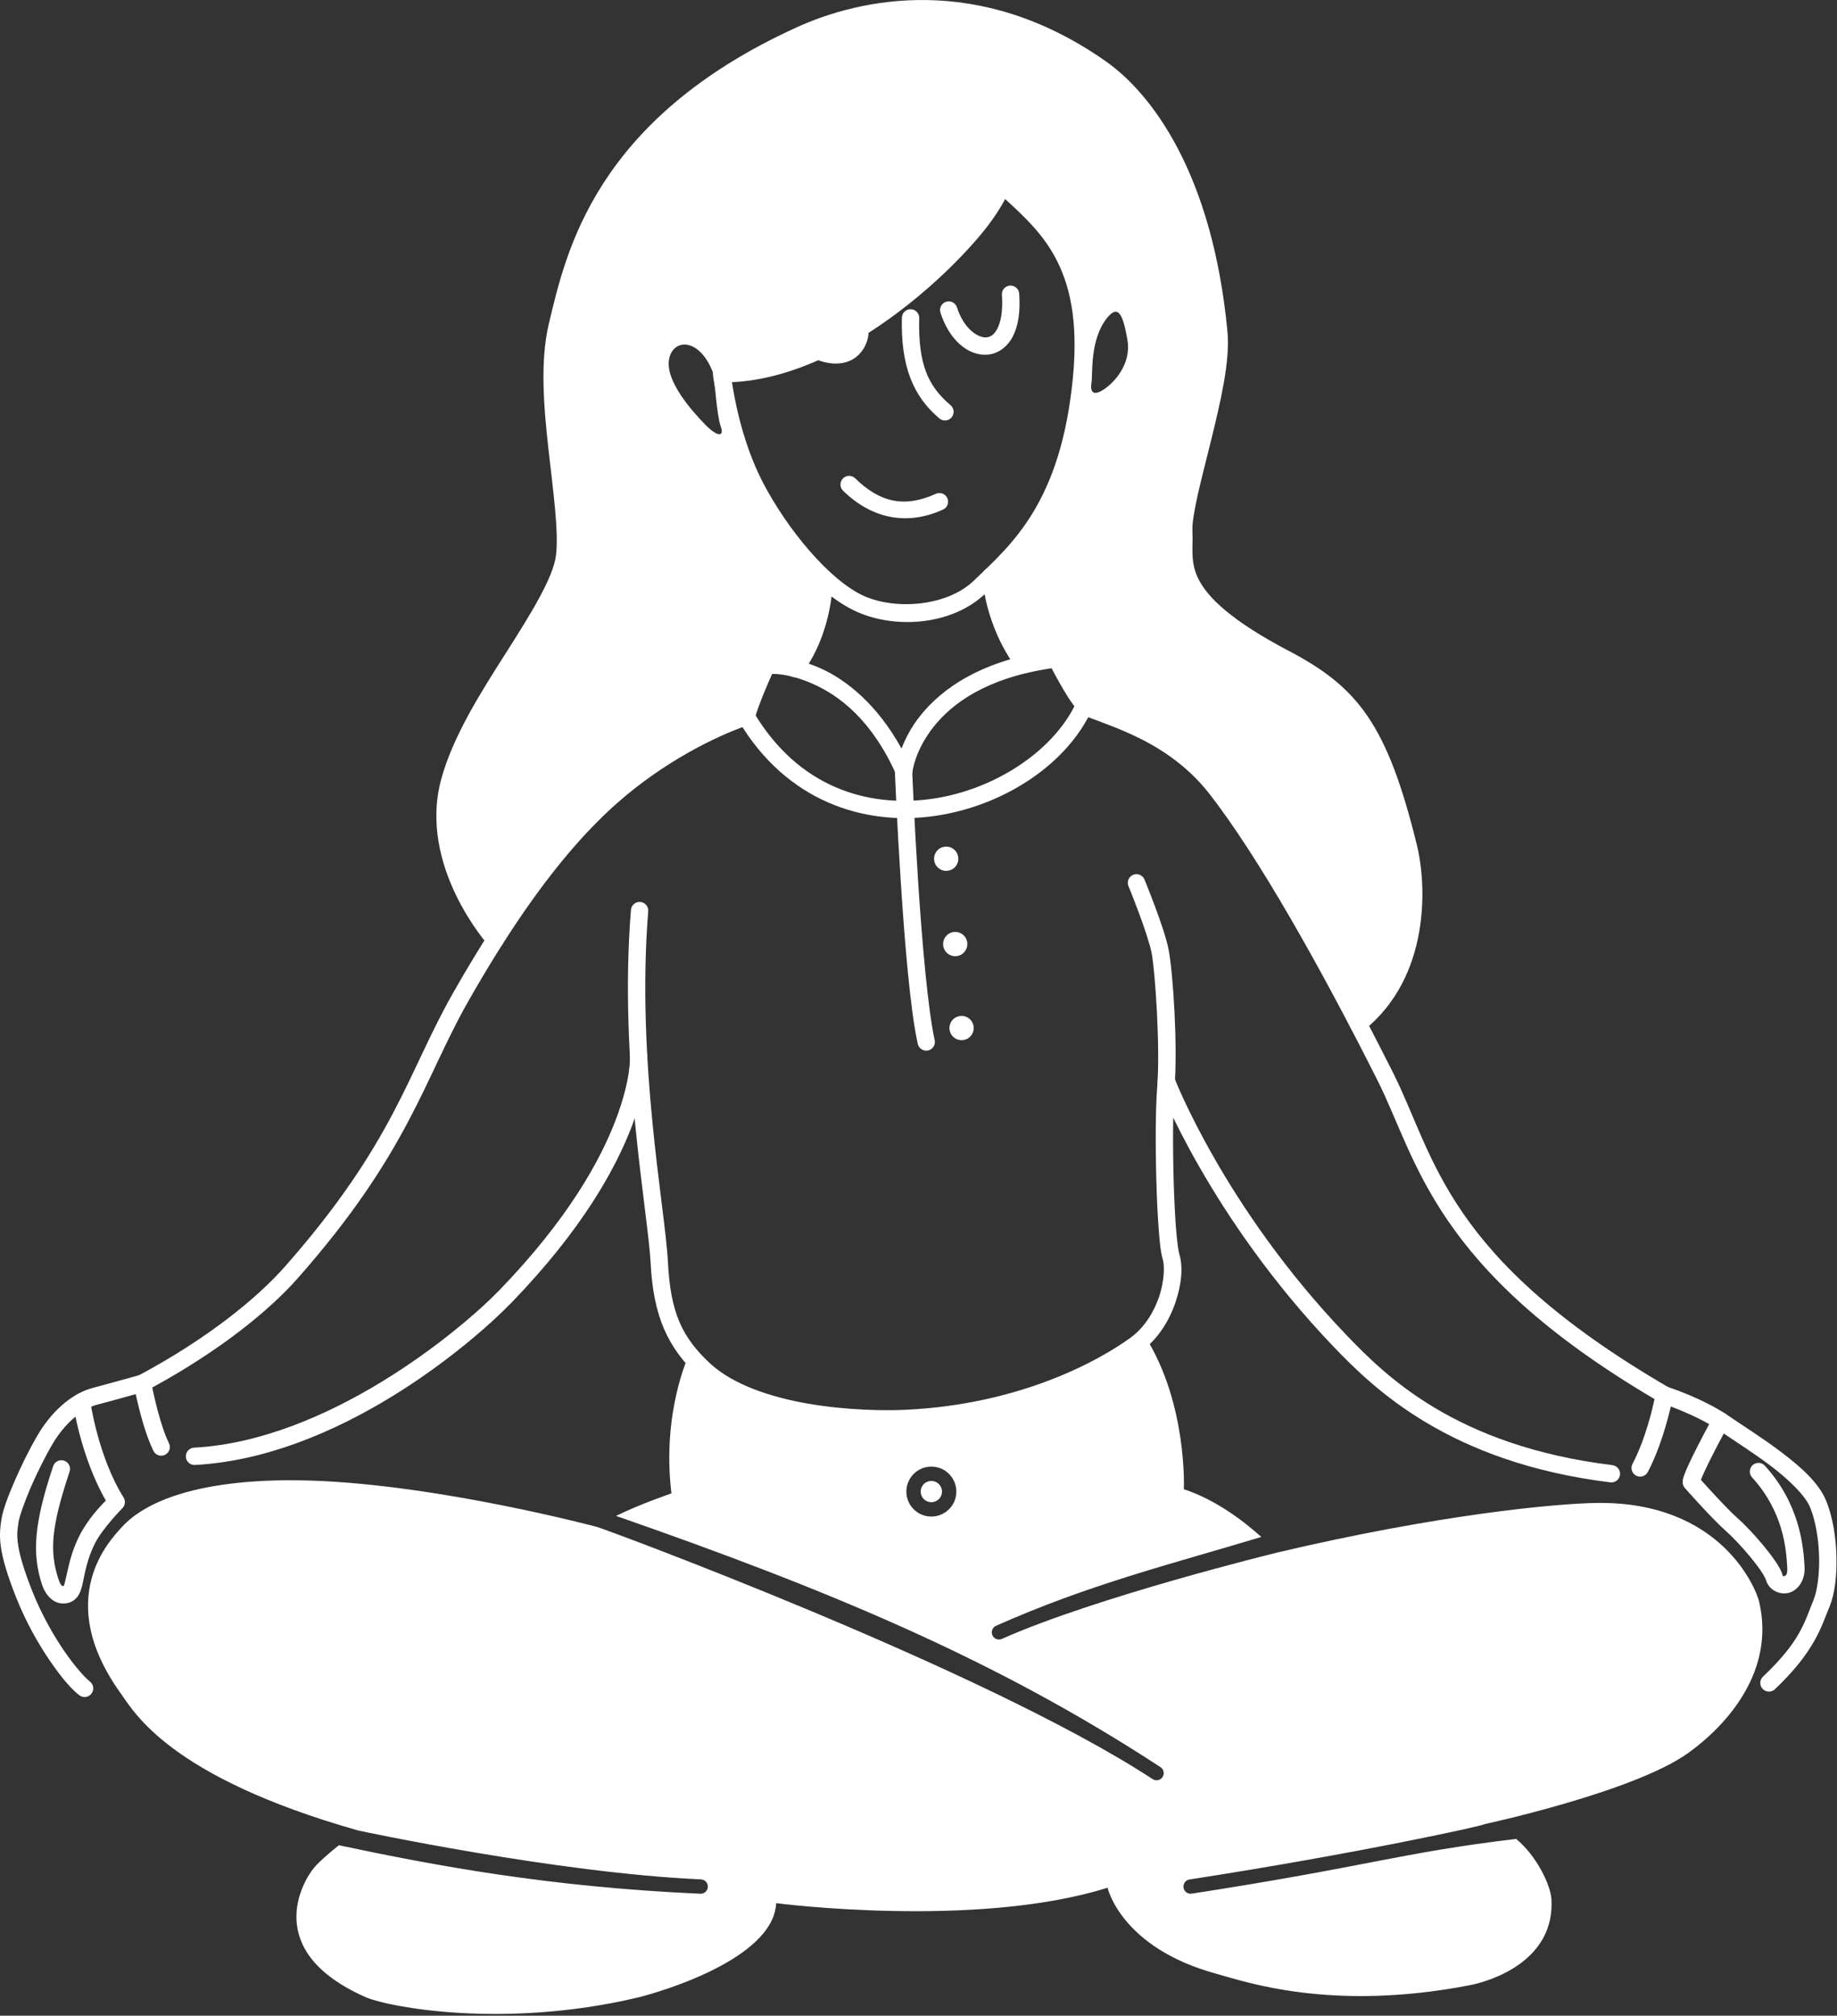 <svg width="371" height="407" viewBox="0 0 371 407" fill="none" xmlns="http://www.w3.org/2000/svg">
<rect x="0" y="0" width="371" height="407" fill="#333333" stroke="none"/>
<g clip-path="url(#clip0_203_2)">
<path d="M28.283 277.619C28.283 277.619 21.319 279.569 18.671 280.259C15.374 281.117 11.004 284.001 7.605 289.769H7.607C5.959 292.562 4.276 295.982 2.933 299.095C1.589 302.208 0.587 304.86 0.303 306.711C0.089 308.103 -0.174 309.773 0.156 312.193C0.486 314.614 1.365 317.786 3.295 322.636C5.252 327.55 7.738 331.914 10.063 335.314C12.388 338.715 14.434 341.093 16.022 342.3C16.205 342.439 16.413 342.541 16.636 342.6C16.858 342.658 17.09 342.672 17.318 342.641C17.546 342.61 17.765 342.535 17.964 342.419C18.162 342.303 18.336 342.149 18.475 341.966C18.756 341.596 18.878 341.13 18.815 340.67C18.753 340.21 18.51 339.794 18.14 339.514C17.279 338.859 15.145 336.547 12.953 333.339C10.76 330.132 8.39 325.969 6.546 321.342C4.676 316.642 3.897 313.714 3.624 311.72C3.352 309.725 3.545 308.664 3.763 307.243C3.911 306.28 4.854 303.474 6.146 300.482C7.437 297.49 9.08 294.158 10.621 291.547C13.6 286.491 17.445 284.195 19.551 283.647C22.308 282.929 29.227 280.989 29.227 280.989C29.448 280.927 29.656 280.823 29.836 280.681C30.017 280.539 30.168 280.362 30.281 280.162C30.394 279.962 30.466 279.741 30.493 279.513C30.521 279.284 30.503 279.053 30.441 278.832C30.316 278.385 30.018 278.006 29.613 277.779C29.209 277.551 28.73 277.494 28.283 277.619Z" fill="white"/>
<path d="M183.936 62.436C183.706 62.431 183.477 62.47 183.263 62.553C183.048 62.636 182.852 62.76 182.686 62.918C182.52 63.077 182.386 63.267 182.293 63.477C182.2 63.687 182.149 63.913 182.143 64.143C181.905 73.956 184.405 79.995 189.713 84.489C189.889 84.637 190.092 84.75 190.31 84.82C190.529 84.89 190.76 84.916 190.989 84.897C191.218 84.878 191.441 84.814 191.645 84.709C191.849 84.603 192.031 84.459 192.179 84.284C192.479 83.929 192.626 83.47 192.587 83.008C192.549 82.545 192.328 82.117 191.974 81.817C187.37 77.919 185.418 73.464 185.642 64.227C185.653 63.763 185.48 63.314 185.16 62.978C184.84 62.642 184.399 62.447 183.936 62.436Z" fill="white"/>
<path d="M203.966 57.665C203.503 57.698 203.072 57.913 202.768 58.264C202.464 58.615 202.312 59.072 202.345 59.535C202.578 62.795 202.109 65.033 201.437 66.335C200.764 67.636 200.035 68.035 199.208 68.114C197.554 68.272 194.645 66.396 193.272 62.068C193.132 61.625 192.821 61.257 192.41 61.043C191.998 60.829 191.518 60.788 191.076 60.928C190.633 61.068 190.265 61.379 190.051 61.791C189.838 62.202 189.796 62.682 189.936 63.125C191.642 68.503 195.472 71.986 199.539 71.599C201.573 71.406 203.452 70.059 204.546 67.943C205.64 65.827 206.099 62.977 205.836 59.286C205.803 58.823 205.587 58.392 205.237 58.088C204.886 57.784 204.429 57.632 203.966 57.665Z" fill="white"/>
<path d="M202.125 35.651C201.843 35.722 201.584 35.862 201.369 36.058C201.155 36.255 200.993 36.501 200.898 36.776C200.273 38.582 197.988 42.145 194.563 46.099C191.138 50.052 186.571 54.513 181.335 58.667C170.863 66.975 157.7 73.976 145.759 73.773C145.509 73.769 145.26 73.819 145.03 73.919C144.8 74.019 144.595 74.168 144.427 74.355C144.26 74.542 144.135 74.763 144.06 75.002C143.985 75.242 143.963 75.494 143.995 75.743C143.995 75.743 145.571 88.504 150.842 98.788C156.049 108.931 164.624 119.82 173.15 123.572C180.936 127.007 192.303 126.293 199.088 119.774C206.497 112.652 217.673 102.801 220.18 76.449C221.326 64.405 219.43 56.206 216.062 50.073C212.694 43.941 207.958 39.954 203.738 36.062C203.524 35.865 203.265 35.724 202.983 35.652C202.702 35.581 202.407 35.58 202.125 35.651ZM202.998 40.188C206.724 43.604 210.377 46.992 212.995 51.759C216.003 57.235 217.793 64.578 216.696 76.118C214.271 101.603 204.2 110.007 196.664 117.251C191.269 122.434 180.958 123.192 174.562 120.37C167.631 117.32 158.895 106.809 153.958 97.191C149.712 88.906 148.208 79.679 147.827 77.161C160.466 76.617 173.258 69.546 183.512 61.41C188.927 57.114 193.629 52.522 197.209 48.391C199.93 45.249 201.739 42.577 202.999 40.188H202.998Z" fill="white"/>
<path d="M173.546 64.484C173.083 64.52 172.654 64.739 172.353 65.091C172.051 65.443 171.902 65.901 171.938 66.364C172.007 67.255 171.592 68.618 170.776 69.304C169.959 69.989 168.684 70.436 165.934 69.234C165.723 69.142 165.496 69.093 165.266 69.088C165.037 69.084 164.808 69.125 164.594 69.209C164.38 69.292 164.185 69.418 164.019 69.577C163.854 69.737 163.721 69.927 163.629 70.138C163.537 70.348 163.487 70.575 163.483 70.805C163.479 71.035 163.519 71.263 163.603 71.477C163.687 71.691 163.812 71.887 163.972 72.052C164.131 72.218 164.322 72.351 164.532 72.443C168.071 73.988 171.133 73.572 173.024 71.985C174.915 70.399 175.581 68.082 175.427 66.094C175.409 65.865 175.346 65.641 175.242 65.436C175.138 65.231 174.994 65.049 174.82 64.899C174.645 64.749 174.443 64.636 174.224 64.565C174.005 64.493 173.775 64.466 173.546 64.484Z" fill="white"/>
<path d="M166.43 115.124C166.2 115.127 165.973 115.175 165.761 115.265C165.55 115.356 165.359 115.487 165.198 115.651C165.037 115.816 164.911 116.01 164.825 116.224C164.74 116.437 164.698 116.666 164.7 116.895C164.7 116.895 164.74 126.435 159.154 133.946C158.877 134.318 158.759 134.786 158.827 135.245C158.895 135.704 159.142 136.117 159.514 136.394C159.699 136.532 159.908 136.631 160.131 136.687C160.354 136.743 160.586 136.755 160.813 136.721C161.04 136.688 161.259 136.61 161.456 136.492C161.653 136.374 161.826 136.218 161.963 136.034C168.391 127.391 168.199 116.855 168.199 116.855C168.197 116.625 168.149 116.398 168.059 116.187C167.969 115.975 167.837 115.784 167.673 115.623C167.509 115.462 167.314 115.335 167.101 115.25C166.888 115.164 166.66 115.121 166.43 115.124Z" fill="white"/>
<path d="M200.092 114.587C199.628 114.601 199.189 114.799 198.871 115.136C198.553 115.474 198.381 115.924 198.395 116.388C198.395 116.388 198.673 126.115 205.495 135.219C205.633 135.403 205.805 135.558 206.003 135.675C206.201 135.793 206.42 135.87 206.647 135.902C206.875 135.935 207.106 135.922 207.329 135.865C207.552 135.808 207.761 135.708 207.945 135.57C208.316 135.292 208.561 134.877 208.627 134.418C208.692 133.959 208.573 133.493 208.295 133.121C202.159 124.931 201.892 116.285 201.892 116.285C201.878 115.821 201.681 115.381 201.343 115.063C201.006 114.745 200.556 114.574 200.092 114.587Z" fill="white"/>
<path d="M213.113 131.268C198.386 133.139 190.185 139.042 185.802 144.586C183.908 146.981 182.813 149.245 182.074 151.138C177.12 142.193 170.926 137.257 165.633 134.906C159.599 132.226 154.701 132.523 154.701 132.523C154.387 132.544 154.084 132.649 153.824 132.828C153.564 133.007 153.358 133.252 153.226 133.538C153.226 133.538 150.664 139.17 149.334 143.374C148.14 143.764 139.837 146.554 129.603 153.786C120.984 159.877 108.15 171.1 91.357 200.752C82.309 216.73 79.509 230.871 57.488 255.803C51.979 262.038 42.017 270.242 27.931 277.76C27.602 277.936 27.338 278.212 27.177 278.548C27.015 278.885 26.966 279.264 27.035 279.63C27.035 279.63 28.538 287.95 30.982 292.95C31.083 293.156 31.224 293.341 31.396 293.493C31.568 293.646 31.769 293.762 31.986 293.837C32.204 293.911 32.434 293.942 32.663 293.928C32.893 293.914 33.117 293.854 33.324 293.753C33.741 293.549 34.059 293.188 34.21 292.749C34.361 292.31 34.331 291.83 34.127 291.413C32.389 287.858 31.097 281.836 30.748 280.165C44.505 272.66 54.401 264.582 60.111 258.119C82.471 232.803 85.645 217.944 94.404 202.476C111.007 173.158 123.31 162.518 131.621 156.643C142.177 149.184 151.222 146.377 151.222 146.377C151.499 146.291 151.751 146.137 151.954 145.93C152.157 145.722 152.305 145.468 152.385 145.189C153.283 142.062 155.292 137.523 155.939 136.076C157.086 136.076 159.903 136.19 164.212 138.104C169.539 140.471 176.1 145.435 180.954 156.317C181.111 156.668 181.379 156.957 181.716 157.141C182.054 157.324 182.443 157.391 182.823 157.331C183.202 157.272 183.552 157.089 183.817 156.811C184.083 156.533 184.249 156.175 184.291 155.793C184.291 155.793 184.718 151.602 188.548 146.758C192.264 142.057 199.202 136.864 212.387 134.935C212.73 135.593 213.046 136.227 213.889 137.712C215.077 139.804 216.41 142.093 217.753 143.48C218.892 144.657 220.177 144.942 222.013 145.643C223.849 146.344 226.136 147.189 228.649 148.352C233.675 150.677 239.564 154.252 244.296 160.343C254.062 172.909 266.505 194.919 278.19 218.125C286.275 234.178 289.277 256.063 334.153 282.497C333.8 284.124 332.357 290.548 329.699 295.584C329.482 295.995 329.437 296.475 329.574 296.918C329.711 297.362 330.019 297.732 330.429 297.949C330.84 298.166 331.319 298.211 331.763 298.074C332.206 297.937 332.577 297.629 332.794 297.219C336.204 290.757 337.878 282.009 337.878 282.009C337.948 281.652 337.905 281.282 337.755 280.95C337.605 280.618 337.355 280.342 337.041 280.159C291.684 253.793 289.892 233.575 281.317 216.551C269.584 193.249 257.153 171.183 247.06 158.195C241.871 151.517 235.439 147.638 230.118 145.176C227.457 143.945 225.065 143.062 223.261 142.373C221.456 141.684 220.14 140.916 220.266 141.046C219.581 140.339 218.077 137.998 216.934 135.984C215.79 133.97 214.892 132.21 214.892 132.21C214.729 131.889 214.47 131.626 214.152 131.457C213.833 131.288 213.471 131.222 213.113 131.268Z" fill="white"/>
<path d="M16.242 281.319C15.782 281.381 15.366 281.623 15.084 281.991C14.803 282.36 14.679 282.825 14.74 283.284C14.74 283.284 16.223 294.027 21.375 302.982C20.297 304.076 17.777 306.721 16.138 309.9C14.855 312.388 14.204 314.713 13.777 316.574C13.35 318.435 13.046 319.905 12.875 320.257C12.989 320.021 12.786 320.274 12.723 320.267C12.661 320.259 12.272 320.291 11.791 318.809C10.016 313.327 10.262 308.478 14.055 297.148C14.128 296.93 14.158 296.699 14.142 296.47C14.126 296.241 14.065 296.017 13.962 295.811C13.86 295.605 13.718 295.422 13.544 295.271C13.371 295.12 13.169 295.005 12.951 294.932C12.511 294.785 12.031 294.818 11.616 295.025C11.2 295.232 10.884 295.596 10.737 296.036C6.857 307.627 6.454 313.687 8.462 319.889C9.193 322.145 10.695 323.575 12.355 323.75C14.015 323.926 15.367 323.143 16.025 321.781C16.664 320.462 16.793 319.083 17.189 317.358C17.585 315.631 18.15 313.632 19.248 311.503C20.791 308.51 24.705 304.541 24.705 304.541C24.988 304.261 25.168 303.893 25.214 303.497C25.259 303.102 25.169 302.702 24.957 302.365C19.79 294.132 18.209 282.821 18.209 282.821C18.147 282.361 17.905 281.944 17.536 281.663C17.167 281.381 16.702 281.257 16.242 281.319Z" fill="white"/>
<path d="M336.7 280.007C336.258 279.863 335.778 279.902 335.365 280.112C334.951 280.323 334.639 280.69 334.495 281.132C334.425 281.35 334.398 281.581 334.416 281.81C334.434 282.039 334.497 282.263 334.602 282.467C334.706 282.672 334.85 282.854 335.025 283.003C335.2 283.152 335.403 283.265 335.622 283.336C335.622 283.336 342.665 285.665 347.302 288.885C349.873 290.674 353.938 293.198 357.65 296.013C361.362 298.828 364.637 302.033 365.591 304.403C366.698 307.15 367.307 310.903 367.388 314.422C367.47 317.942 366.988 321.285 366.275 323.021C364.435 327.493 363.706 331.296 356.05 338.542C355.883 338.7 355.749 338.89 355.655 339.099C355.561 339.309 355.509 339.536 355.503 339.765C355.497 339.995 355.536 340.224 355.618 340.439C355.7 340.653 355.824 340.85 355.982 341.017C356.14 341.184 356.329 341.318 356.539 341.412C356.749 341.505 356.975 341.557 357.205 341.563C357.435 341.57 357.663 341.531 357.878 341.448C358.093 341.366 358.289 341.243 358.456 341.085C366.504 333.468 367.811 328.485 369.512 324.351C370.57 321.776 370.974 318.193 370.886 314.343C370.797 310.493 370.181 306.432 368.838 303.097C367.343 299.385 363.652 296.173 359.764 293.225C355.875 290.276 351.709 287.69 349.299 286.013C343.974 282.314 336.701 280.01 336.701 280.01L336.7 280.007Z" fill="white"/>
<path d="M348.367 285.394C347.96 285.17 347.482 285.116 347.036 285.245C346.59 285.374 346.213 285.674 345.989 286.081C345.989 286.081 344.506 288.77 343.012 291.681C342.266 293.136 341.516 294.647 340.936 295.932C340.645 296.574 340.397 297.158 340.207 297.676C340.017 298.194 339.852 298.543 339.832 299.237C339.818 299.683 339.976 300.117 340.271 300.451C340.271 300.451 345.727 306.65 348.635 309.203C349.829 310.252 351.792 312.312 353.462 314.329C354.297 315.337 355.067 316.341 355.644 317.196C356.221 318.051 356.593 318.823 356.643 319C357.223 321.062 359.436 322.123 361.313 321.6C363.19 321.078 364.593 318.997 364.452 316.383C364.232 312.197 363.462 303.67 356.434 295.95C356.122 295.607 355.686 295.402 355.223 295.38C354.76 295.358 354.307 295.521 353.963 295.833C353.793 295.988 353.655 296.175 353.558 296.383C353.46 296.591 353.404 296.816 353.393 297.046C353.382 297.275 353.417 297.505 353.494 297.721C353.572 297.937 353.692 298.136 353.847 298.306C360.107 305.183 360.745 312.544 360.956 316.567C361.037 318.064 360.578 318.171 360.374 318.227C360.171 318.283 360.085 318.313 360.011 318.051C359.737 317.071 359.213 316.225 358.543 315.232C357.872 314.237 357.044 313.162 356.156 312.09C354.38 309.946 352.397 307.844 350.943 306.567C348.794 304.68 344.459 299.864 343.517 298.814C343.659 298.432 343.865 297.94 344.123 297.369C344.661 296.179 345.393 294.701 346.125 293.275C347.589 290.422 349.054 287.767 349.054 287.767C349.164 287.565 349.235 287.344 349.26 287.116C349.285 286.887 349.266 286.656 349.202 286.435C349.138 286.214 349.031 286.008 348.887 285.829C348.744 285.649 348.566 285.5 348.365 285.389L348.367 285.394Z" fill="white"/>
<path d="M182.391 153.64C181.927 153.659 181.49 153.861 181.175 154.202C180.861 154.543 180.695 154.995 180.713 155.459C180.713 155.459 181.136 165.964 181.925 178.108C182.714 190.251 183.83 203.928 185.353 210.774C185.403 210.999 185.496 211.211 185.628 211.399C185.76 211.588 185.928 211.748 186.122 211.871C186.316 211.995 186.532 212.079 186.758 212.118C186.985 212.158 187.217 212.153 187.441 212.103C187.665 212.053 187.878 211.96 188.066 211.828C188.254 211.696 188.414 211.528 188.538 211.334C188.661 211.14 188.745 210.924 188.785 210.697C188.825 210.471 188.819 210.239 188.769 210.015C187.388 203.803 186.203 189.976 185.418 177.881C184.632 165.787 184.209 155.318 184.209 155.318C184.19 154.854 183.988 154.417 183.647 154.103C183.306 153.788 182.854 153.622 182.391 153.64Z" fill="white"/>
<path fill-rule="evenodd" clip-rule="evenodd" d="M193.542 173.392C193.542 174.041 193.284 174.664 192.825 175.124C192.366 175.583 191.743 175.841 191.093 175.841C190.443 175.841 189.82 175.583 189.361 175.124C188.902 174.664 188.644 174.041 188.644 173.392C188.644 172.742 188.902 172.119 189.361 171.66C189.82 171.2 190.443 170.942 191.093 170.942C191.743 170.942 192.366 171.2 192.825 171.66C193.284 172.119 193.542 172.742 193.542 173.392Z" fill="white"/>
<path fill-rule="evenodd" clip-rule="evenodd" d="M195.366 190.62C195.366 191.27 195.108 191.893 194.649 192.352C194.19 192.812 193.567 193.07 192.917 193.07C192.267 193.07 191.644 192.812 191.185 192.352C190.726 191.893 190.468 191.27 190.468 190.62C190.468 189.971 190.726 189.347 191.185 188.888C191.644 188.429 192.267 188.171 192.917 188.171C193.567 188.171 194.19 188.429 194.649 188.888C195.108 189.347 195.366 189.971 195.366 190.62Z" fill="white"/>
<path fill-rule="evenodd" clip-rule="evenodd" d="M196.65 207.579C196.65 208.228 196.392 208.851 195.933 209.311C195.473 209.77 194.85 210.028 194.201 210.028C193.551 210.028 192.928 209.77 192.469 209.311C192.009 208.851 191.751 208.228 191.751 207.579C191.751 206.929 192.009 206.306 192.469 205.847C192.928 205.387 193.551 205.129 194.201 205.129C194.85 205.129 195.473 205.387 195.933 205.847C196.392 206.306 196.65 206.929 196.65 207.579Z" fill="white"/>
<path d="M218.43 140.681C217.997 140.848 217.649 141.18 217.461 141.604C213.187 151.238 201.218 159.466 188.162 161.305C175.106 163.143 161.173 158.896 152.208 143.81C151.971 143.411 151.585 143.123 151.135 143.009C150.685 142.894 150.208 142.963 149.81 143.201C149.612 143.318 149.439 143.473 149.302 143.657C149.164 143.841 149.064 144.051 149.007 144.273C148.951 144.496 148.938 144.728 148.971 144.955C149.004 145.183 149.081 145.402 149.199 145.599C158.843 161.827 174.483 166.767 188.65 164.772C202.817 162.777 215.723 154.151 220.659 143.023C220.752 142.813 220.803 142.586 220.809 142.356C220.814 142.127 220.775 141.898 220.692 141.683C220.609 141.469 220.485 141.273 220.327 141.106C220.168 140.94 219.978 140.806 219.768 140.713C219.344 140.525 218.863 140.514 218.43 140.681Z" fill="white"/>
<path d="M187.258 0.009C176.448 -0.175 167.264 2.623 160.925 5.509C119.976 24.13 114.271 51.109 110.864 65.282C109.044 72.839 109.798 82.008 110.759 90.626C111.721 99.244 112.88 107.387 112.278 112.179C111.722 116.642 107.203 123.955 102.119 131.93C97.036 139.905 91.458 148.694 89.108 157.335C84.305 174.965 98.68 190.915 98.68 190.915C98.988 191.262 99.421 191.473 99.884 191.501C100.347 191.53 100.802 191.373 101.15 191.065C101.322 190.913 101.462 190.728 101.563 190.522C101.664 190.315 101.723 190.09 101.737 189.861C101.751 189.631 101.719 189.401 101.644 189.184C101.569 188.967 101.452 188.766 101.3 188.594C101.3 188.594 88.302 173.61 92.486 158.255C94.621 150.403 99.995 141.773 105.07 133.812C110.145 125.851 114.991 118.71 115.751 112.614C116.474 106.855 115.191 98.772 114.239 90.238C113.287 81.704 112.657 72.795 114.269 66.102C117.713 51.775 122.452 26.851 162.377 8.696C174.307 3.264 196.753 -2.043 221.339 15.261C229.476 20.987 241.484 36.091 244.418 67.371C244.855 72.029 243.092 80.382 241.161 88.2C240.196 92.109 239.205 95.915 238.469 99.194C237.732 102.473 237.217 105.144 237.321 107.215C237.47 110.177 236.635 114.1 239.02 118.702C241.405 123.305 246.765 128.286 258.711 134.555C265.223 137.976 269.642 141.222 273.277 146.543C276.911 151.864 279.779 159.395 282.723 171.318C283.649 175.058 284.282 181.305 283.146 187.697C282.011 194.089 279.167 200.596 273.212 205.334C273.032 205.477 272.882 205.654 272.771 205.855C272.659 206.057 272.589 206.278 272.563 206.506C272.537 206.734 272.556 206.966 272.619 207.187C272.683 207.408 272.789 207.614 272.932 207.794C273.076 207.974 273.253 208.124 273.454 208.235C273.655 208.347 273.876 208.418 274.104 208.444C274.333 208.47 274.564 208.45 274.785 208.387C275.006 208.323 275.212 208.217 275.392 208.074C282.147 202.699 285.351 195.297 286.592 188.31C287.833 181.323 287.171 174.722 286.12 170.477C283.132 158.377 280.181 150.445 276.166 144.568C272.151 138.69 267.089 135.002 260.338 131.455C248.692 125.344 243.991 120.684 242.129 117.091C240.267 113.498 241.001 110.673 240.818 107.039C240.757 105.808 241.169 103.149 241.885 99.962C242.601 96.773 243.588 92.975 244.56 89.039C246.504 81.166 248.45 72.863 247.904 67.044C244.896 34.984 232.529 18.855 223.355 12.399C210.51 3.359 198.072 0.194 187.262 0.01L187.258 0.009Z" fill="white"/>
<path fill-rule="evenodd" clip-rule="evenodd" d="M99.988 189.756C99.988 189.756 86.302 174.289 90.795 157.796C95.28 141.304 112.698 122.957 114.014 112.398C115.338 101.846 109.132 79.941 112.566 65.691C115.991 51.441 121.213 25.489 161.65 7.101C173.955 1.499 197.206 -3.864 222.344 13.829C230.999 19.92 243.188 35.536 246.158 67.206C247.143 77.682 238.736 100.522 239.067 107.126C239.398 113.722 235.931 120.623 259.522 133.003C272.786 139.971 278.487 146.873 284.42 170.896C286.398 178.882 287.01 196.592 274.3 206.704C264.271 187.505 254.077 170.077 245.679 159.269C235.757 146.5 221.037 144.357 219.01 142.264C216.982 140.17 213.333 133.003 213.333 133.003C211.025 133.301 208.882 133.69 206.896 134.17C200.417 125.522 200.144 116.337 200.144 116.337C207.342 109.394 216.213 99.678 218.439 76.284C220.681 52.699 211.066 45.201 202.551 37.348C199.374 46.525 170.992 75.953 145.73 75.522C145.73 75.522 147.335 88.109 152.399 97.99C155.883 104.776 161.055 111.942 166.45 116.875C166.45 116.875 166.565 126.913 160.558 134.989C157.132 134.121 154.816 134.269 154.816 134.269C154.816 134.269 151.837 140.757 150.703 144.705C150.703 144.705 141.386 147.601 130.612 155.215C123.389 160.32 113.195 169.018 99.988 189.756ZM144.208 75.829C141.543 68.017 135.801 68.207 135.106 72.659C134.419 77.111 139.954 83.194 142.387 85.693C144.812 88.192 146.367 88.333 145.556 86.098C144.745 83.872 144.208 75.829 144.208 75.829ZM220.433 77.277C220.168 78.791 220.516 80.231 222.932 78.626C225.356 77.02 228.517 73.213 227.69 68.588C226.87 63.962 225.977 61.289 223.668 64.094C220.036 68.497 220.731 75.506 220.433 77.277Z" fill="white"/>
<path d="M228.849 176.637C228.42 176.814 228.08 177.154 227.902 177.583C227.724 178.012 227.723 178.493 227.901 178.922C227.901 178.922 228.879 181.289 229.96 184.185C231.04 187.081 232.221 190.566 232.583 192.438C233.309 196.243 234.345 211.574 233.707 219.515C233.363 223.801 233.337 231.337 233.536 238.382C233.635 241.905 233.791 245.291 234 248.066C234.209 250.84 234.409 252.875 234.827 254.251C235.228 255.566 235.153 258.665 234.113 261.765C233.073 264.865 231.163 268.018 228.374 270.063C222.297 274.514 206.238 283.638 182.581 284.671C178.431 284.852 170.912 284.746 163.285 283.436C155.658 282.126 147.949 279.558 143.326 275.221C137.746 269.99 135.416 265.069 134.899 254.878C134.626 249.406 133.014 239.366 131.78 226.768C130.546 214.169 129.691 199.103 130.915 184.005C130.934 183.776 130.907 183.546 130.837 183.327C130.766 183.108 130.653 182.905 130.505 182.73C130.356 182.555 130.174 182.411 129.969 182.306C129.765 182.201 129.541 182.138 129.312 182.119C129.083 182.101 128.853 182.127 128.634 182.198C128.415 182.268 128.212 182.381 128.037 182.53C127.862 182.679 127.718 182.861 127.613 183.066C127.508 183.27 127.445 183.493 127.426 183.723C126.176 199.137 127.051 214.397 128.296 227.109C129.54 239.82 131.155 250.073 131.403 255.053C131.946 265.765 134.861 272.082 140.932 277.775C146.437 282.938 154.723 285.516 162.693 286.886C170.664 288.255 178.346 288.359 182.735 288.167C207.218 287.098 223.842 277.72 230.443 272.885C233.984 270.288 236.21 266.513 237.429 262.877C238.648 259.242 238.954 255.797 238.173 253.231C238 252.662 237.69 250.495 237.487 247.804C237.285 245.111 237.128 241.765 237.03 238.284C236.834 231.321 236.874 223.76 237.192 219.795C237.878 211.237 236.928 196.549 236.017 191.778C235.551 189.363 234.341 185.922 233.237 182.963C232.133 180.004 231.135 177.587 231.135 177.587C231.047 177.375 230.918 177.182 230.755 177.019C230.593 176.857 230.4 176.728 230.187 176.64C229.975 176.552 229.747 176.507 229.518 176.507C229.288 176.507 229.06 176.552 228.848 176.64L228.849 176.637Z" fill="white"/>
<path d="M128.881 211.51C128.651 211.522 128.426 211.58 128.219 211.679C128.011 211.778 127.826 211.917 127.672 212.089C127.519 212.26 127.4 212.459 127.324 212.676C127.248 212.893 127.215 213.123 127.227 213.352C127.227 213.352 127.51 217.781 124.375 226.053C121.24 234.325 114.67 246.232 100.865 260.501C92.85 268.782 66.194 290.86 39.191 292.303C38.727 292.328 38.293 292.536 37.983 292.881C37.673 293.227 37.512 293.681 37.537 294.144C37.549 294.374 37.607 294.599 37.706 294.806C37.805 295.014 37.944 295.199 38.115 295.353C38.286 295.507 38.485 295.625 38.702 295.702C38.919 295.779 39.148 295.812 39.378 295.799C68.121 294.263 94.863 271.736 103.38 262.937C117.476 248.367 124.331 236.044 127.646 227.296C130.961 218.548 130.72 213.167 130.72 213.167C130.708 212.937 130.65 212.712 130.551 212.505C130.452 212.297 130.313 212.111 130.142 211.958C129.971 211.804 129.772 211.685 129.555 211.609C129.338 211.532 129.109 211.499 128.879 211.512L128.881 211.51Z" fill="white"/>
<path d="M234.913 216.64C234.48 216.807 234.131 217.139 233.943 217.563C233.755 217.987 233.743 218.468 233.909 218.901C233.909 218.901 244.203 245.659 269.28 271.867C277.325 280.262 292.574 295.294 325.224 299.313C325.684 299.37 326.148 299.241 326.514 298.956C326.88 298.67 327.118 298.251 327.174 297.791C327.202 297.562 327.185 297.331 327.124 297.11C327.062 296.888 326.958 296.681 326.817 296.499C326.675 296.318 326.499 296.167 326.299 296.054C326.099 295.94 325.879 295.868 325.65 295.84C293.907 291.932 279.782 277.767 271.808 269.446C247.221 243.751 237.176 217.645 237.176 217.645C237.093 217.431 236.969 217.234 236.811 217.068C236.652 216.901 236.463 216.767 236.253 216.674C236.042 216.58 235.816 216.529 235.586 216.524C235.356 216.518 235.128 216.557 234.913 216.64Z" fill="white"/>
<path fill-rule="evenodd" clip-rule="evenodd" d="M141.576 379.478C112.301 378.179 72.335 369.605 72.335 369.605C34.205 358.781 27.123 345.739 24.361 341.891C10.597 322.725 22.365 310.891 24.361 308.616C33.566 298.147 57.312 298.768 62.926 298.958C88.718 299.811 120.509 308.293 120.509 308.293C120.666 308.185 198.472 336.785 232.787 359.228C233.457 359.667 234.351 359.485 234.789 358.814C235.228 358.144 235.037 357.25 234.367 356.812C200.524 334.667 166.309 320.69 124.415 306.083C129.363 303.659 135.602 301.54 135.602 301.54C133.599 284.965 139.21 273.412 139.21 273.412C140.078 274.463 141.047 275.489 142.131 276.499C152.259 285.999 174.12 286.793 182.659 286.421C206.73 285.37 223.072 276.118 229.411 271.476C230.081 270.987 230.701 270.441 231.272 269.862C239.845 283.401 239.092 300.696 239.092 300.696C245.703 302.881 251.38 307.308 254.731 310.337C235.89 316.006 220.019 319.895 201.161 328.27C200.433 328.601 200.102 329.453 200.425 330.181C200.756 330.918 201.608 331.241 202.336 330.918C221.591 322.361 257.925 313.49 257.925 313.49C290.543 305.786 314.299 303.568 322.524 303.468C347.753 303.154 354.679 320.93 355.25 323.313C358.626 337.456 348.705 348.371 340.993 353.924C330.021 361.843 299.711 368.348 299.711 368.348C300.539 368.43 274.209 374.256 240.234 379.495C239.448 379.619 238.902 380.355 239.026 381.15C239.15 381.936 239.886 382.482 240.681 382.358C276.559 376.822 282.475 374.149 306.207 371.302C310.51 374.902 313.166 380.769 313.323 383.442C314.068 395.582 301.805 399.885 296.757 400.862C268.781 406.249 251.462 400.125 245.662 398.536C226.349 393.257 223.685 381.158 223.685 381.158C197.082 389.524 156.752 384.278 156.752 384.278C156.23 395.681 132.714 402.417 128.569 403.386C101.544 409.725 78.276 405.206 73.89 403.278C52.783 393.993 61.122 379.85 63.444 377.103C64.541 375.804 66.585 374.066 68.436 372.585C87.891 376.697 110.704 381.001 141.444 382.374C142.246 382.408 142.925 381.787 142.958 380.992C142.991 380.198 142.371 379.519 141.576 379.478ZM188.096 296.128C185.307 296.128 183.048 298.387 183.048 301.176C183.048 303.957 185.307 306.216 188.096 306.216C190.876 306.216 193.143 303.957 193.143 301.176C193.143 298.387 190.876 296.128 188.096 296.128ZM188.096 299.024C189.279 299.024 190.247 299.984 190.247 301.176C190.247 302.36 189.279 303.319 188.096 303.319C186.904 303.319 185.944 302.36 185.944 301.176C185.944 299.984 186.904 299.024 188.096 299.024Z" fill="white"/>
<path d="M172.713 96.582C172.549 96.421 172.354 96.294 172.141 96.208C171.928 96.123 171.7 96.08 171.47 96.082C171.24 96.085 171.012 96.133 170.801 96.223C170.59 96.314 170.398 96.445 170.237 96.609C169.913 96.941 169.734 97.388 169.739 97.852C169.744 98.316 169.933 98.759 170.265 99.084C175.937 104.633 183.027 106.271 190.45 102.893C190.872 102.701 191.201 102.349 191.364 101.914C191.527 101.48 191.51 100.998 191.318 100.576C191.126 100.153 190.774 99.824 190.339 99.662C189.904 99.499 189.423 99.515 189 99.708C182.638 102.603 177.665 101.426 172.713 96.582Z" fill="white"/>
</g>
<defs>
<clipPath id="clip0_203_2">
<rect width="370.898" height="406.647" fill="white"/>
</clipPath>
</defs>
</svg>
